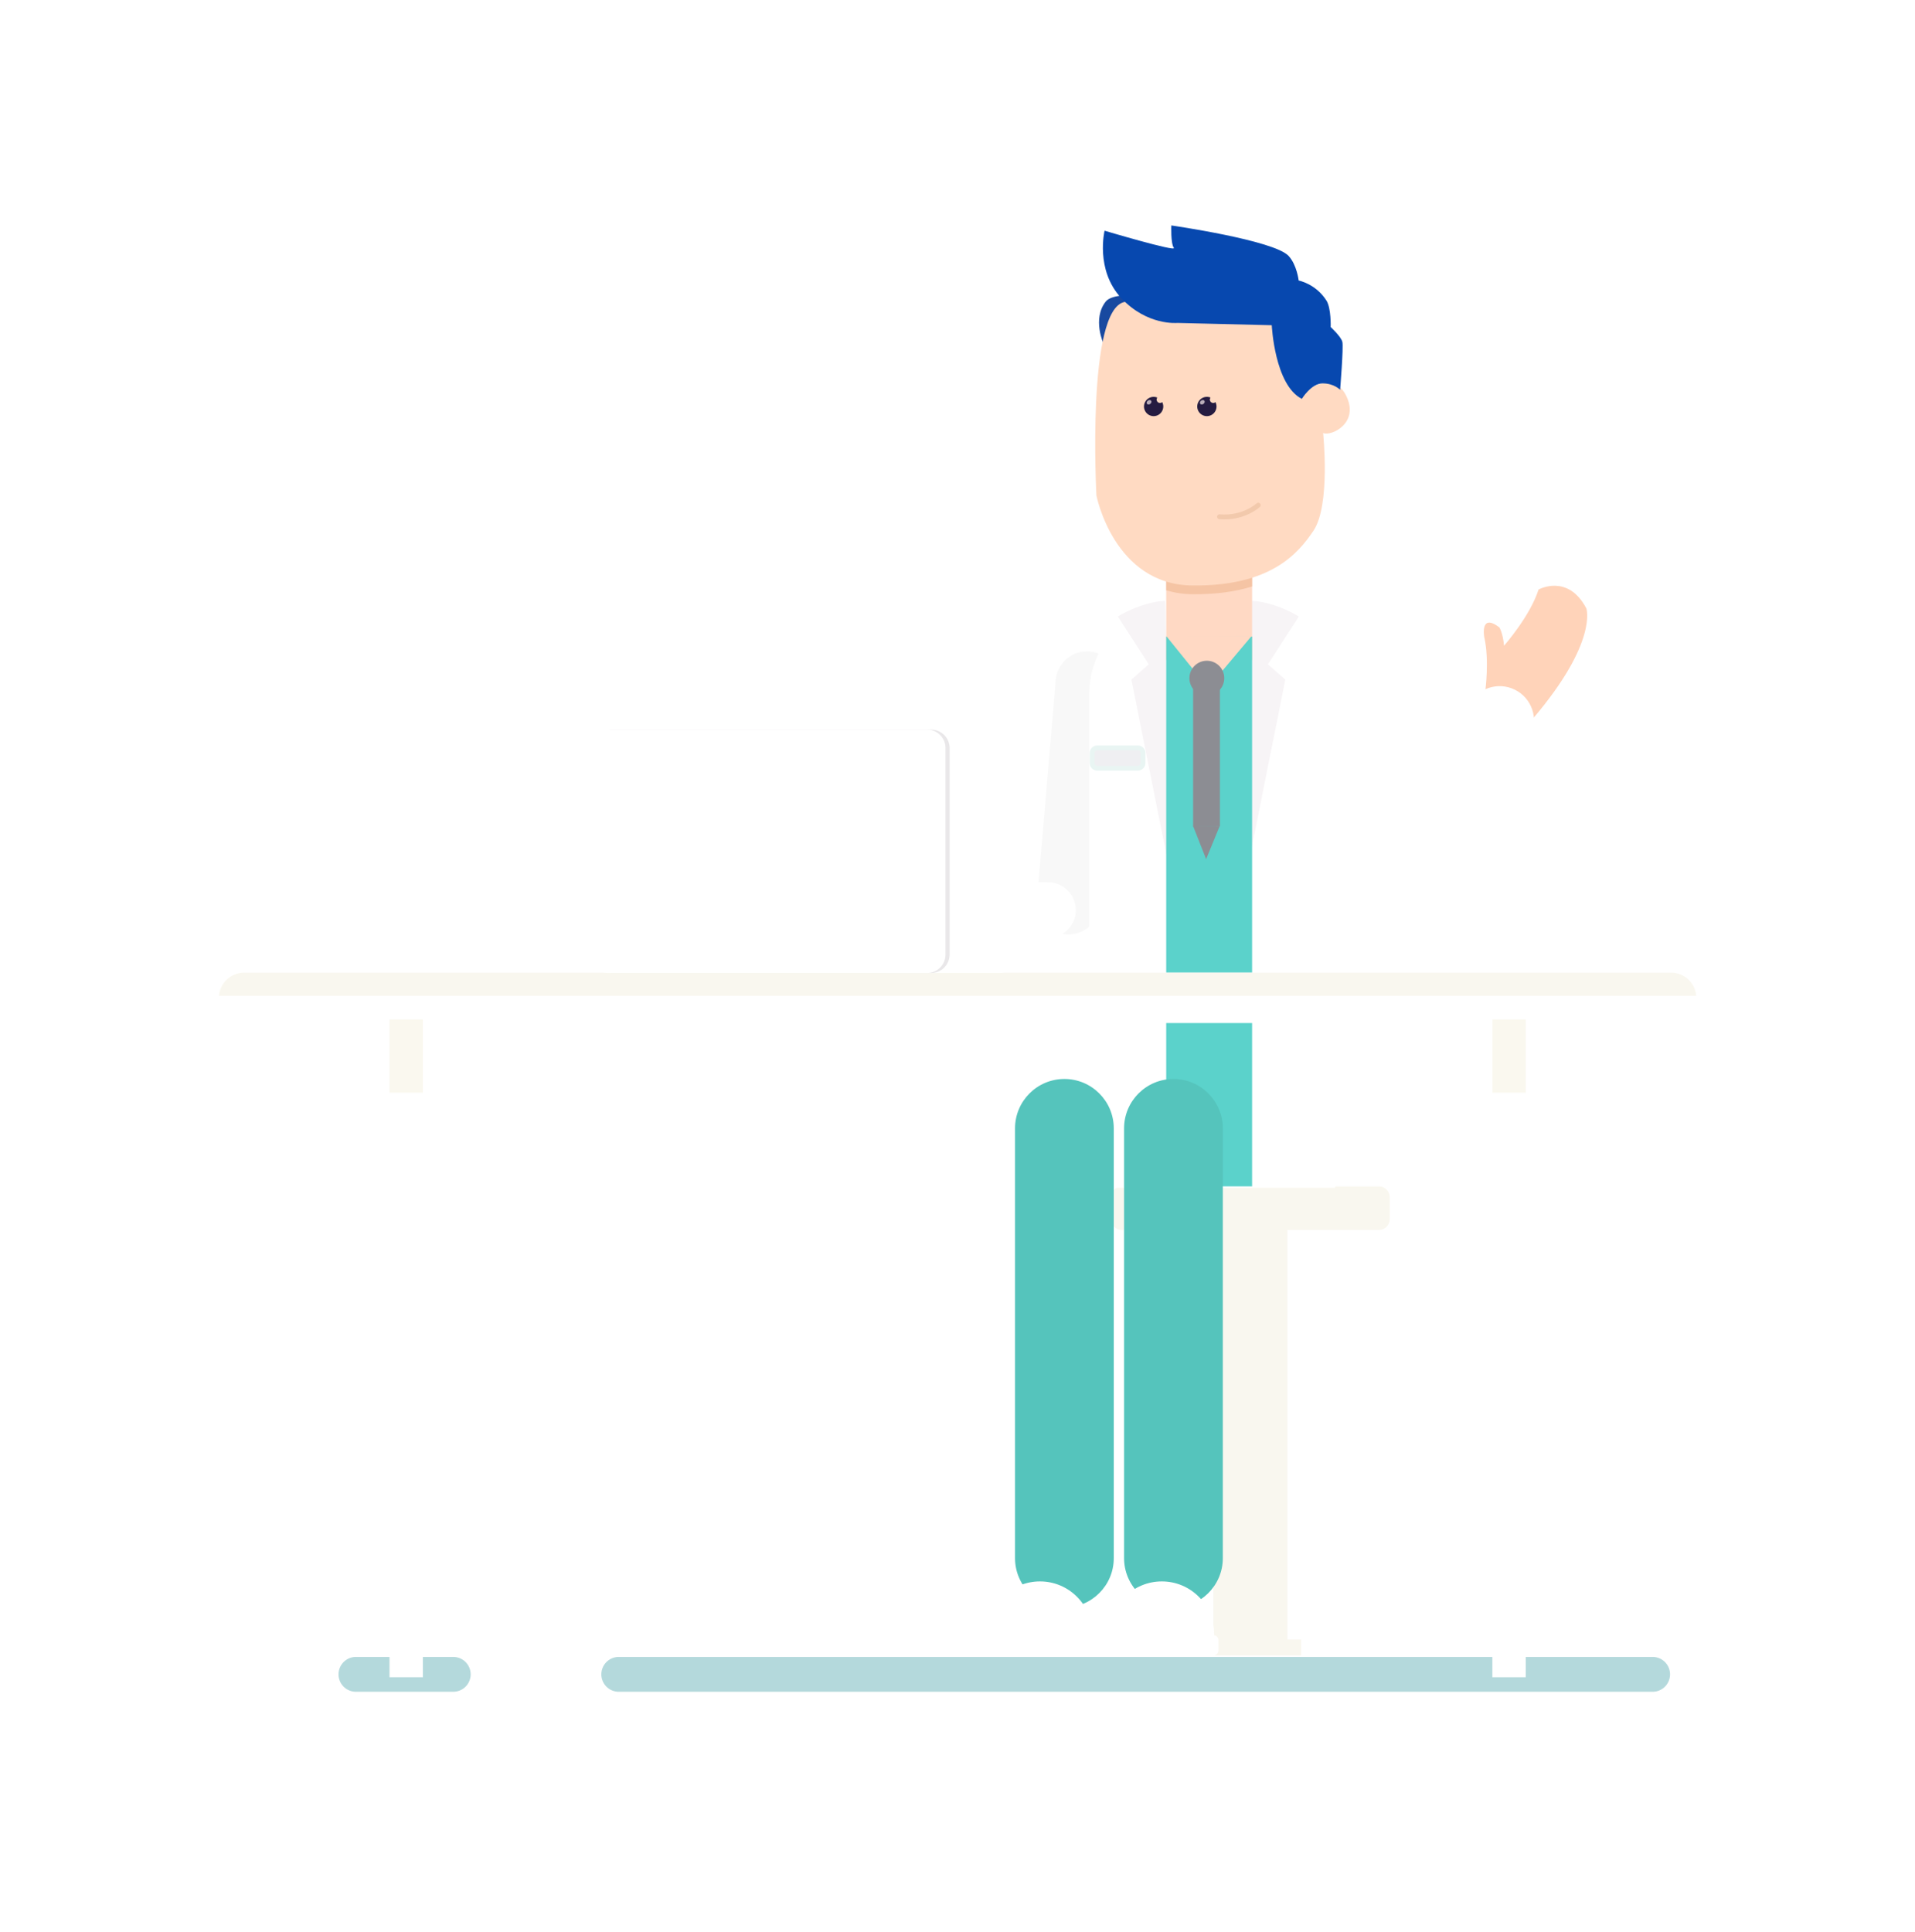 <svg xmlns="http://www.w3.org/2000/svg" width="790" height="797" viewBox="0 0 790 797">
    <defs>
        <filter id="a" width="173.2%" height="173.7%" x="-36.6%" y="-36.9%" filterUnits="objectBoundingBox">
            <feOffset dy="2" in="SourceAlpha" result="shadowOffsetOuter1"/>
            <feGaussianBlur in="shadowOffsetOuter1" result="shadowBlurOuter1" stdDeviation="77"/>
            <feColorMatrix in="shadowBlurOuter1" result="shadowMatrixOuter1" values="0 0 0 0 0.114 0 0 0 0 0.16 0 0 0 0 0.444 0 0 0 0.194 0"/>
            <feMerge>
                <feMergeNode in="shadowMatrixOuter1"/>
                <feMergeNode in="SourceGraphic"/>
            </feMerge>
        </filter>
    </defs>
    <g fill="none" fill-rule="evenodd" filter="url(#a)" transform="matrix(-1 0 0 1 699.792 91)">
        <path fill="#B4D9DC" d="M451.717 597.67a7.192 7.192 0 0 0-7.188-7.188H18.033a7.192 7.192 0 0 0-7.188 7.189 7.192 7.192 0 0 0 7.188 7.188H444.53a7.192 7.192 0 0 0 7.188-7.188zM560.138 597.67a7.192 7.192 0 0 0-7.188-7.188h-40.134a7.191 7.191 0 0 0-7.188 7.189 7.191 7.191 0 0 0 7.188 7.188h40.134a7.192 7.192 0 0 0 7.188-7.188z"/>
        <path fill="#F9F7EF" d="M162.994 589.883h40.733v-6.589h-40.733z"/>
        <path fill="#F9F7EF" d="M236.972 396.403a4.495 4.495 0 0 1 4.492 4.493v8.985a4.495 4.495 0 0 1-4.492 4.492h-37.738v169.67c0 .356-.025.705-.072 1.048h-30.407a7.758 7.758 0 0 1-.07-1.048v-169.67h-37.738a4.494 4.494 0 0 1-4.492-4.492v-8.985a4.494 4.494 0 0 1 4.492-4.493h106.025z"/>
        <path fill="#F8F8F8" d="M264.296 187.56c-.603-7.137-6.888-12.442-14.026-11.837-7.138.604-12.442 6.889-11.838 14.027l7.686 90.831c.603 7.138 6.89 12.443 14.026 11.839 7.138-.605 12.443-6.89 11.839-14.027l-7.687-90.832z"/>
        <path fill="#FFF" d="M212.4 155.33c20.99 0 38.03 17.041 38.03 38.03V389a38.1 38.1 0 0 1-.836 7.957H148.99a38.1 38.1 0 0 1-.835-7.956V193.359c0-20.988 17.04-38.029 38.028-38.029H212.4z"/>
        <path fill="#F7F4F6" d="M163.979 161.306l12.736 19.733-7.158 6.297 14.575 72.848s-.105-105.365-.704-105.34c-9.83.422-19.449 6.462-19.449 6.462M238.637 161.306l-12.735 19.733 7.158 6.297-14.575 72.848s.106-105.365.705-105.34c9.83.422 19.447 6.462 19.447 6.462"/>
        <path fill="#FFD9C4" d="M183.26 179.217h35.43v-54.414h-35.43z"/>
        <path fill="#F5C4A4" d="M183.26 148.911v-24.107h35.429v25.69c-3.222.988-6.784 1.572-10.72 1.616-10.134.114-18.206-1.137-24.71-3.199z"/>
        <path fill="#5BD2CB" d="M183.26 396.376h35.43V169.568h-35.43z"/>
        <path fill="#8C8D93" d="M196.613 247.711l5.613 13.69 5.415-13.76z"/>
        <path fill="#8C8D93" d="M196.539 247.808h11.058v-65.251h-11.058z"/>
        <path fill="#FFD9C4" d="M183.47 169.374l17.965 21.344 17.33-21.455z"/>
        <path fill="#1849A0" d="M233.907 28.727s7.529-.11 9.713 2.644c5.717 7.209.87 17.582.87 17.582l-12.88-19.29 2.297-.936z"/>
        <path fill="#FFDAC2" d="M163.027 69.477s-12.698-10.603-18.413.447c-5.986 11.576 6.078 17.185 9.348 15.702 3.27-1.484 0 0 0 0s-3.14 29.699 3.98 40.29c6.327 9.414 17.672 22.964 50.027 22.6 32.355-.364 39.512-37.113 39.512-37.113s4.192-77.131-11.727-79.863c-15.92-2.731-67.425 1.955-67.425 1.955l-5.302 35.982"/>
        <path stroke="#F2C9AC" stroke-linecap="round" stroke-linejoin="round" stroke-width="2" d="M180.736 115.376s5.956 5.636 15.96 4.788"/>
        <path fill="#0748AF" d="M162.734 71.529s-3.815-6.335-8.519-6.38c-4.702-.044-7.267 2.636-7.267 2.636s-1.444-17.578-.918-19.758c.525-2.178 4.81-6.105 4.81-6.105s-.238-7.829 1.769-10.965c4.45-6.955 11.437-8.237 11.437-8.237s.716-6.411 4.142-10.135C174.167 6.088 216.582 0 216.582 0s.304 7.413-1.033 9.24c-1.337 1.826 28.57-7.076 28.57-7.076s3.893 16.125-6.8 27.699c-10.69 11.575-23.204 10.349-23.204 10.349l-38.965.942s-1.148 24.68-12.416 30.375"/>
        <path fill="#251B40" d="M200.406 71.005a3.976 3.976 0 0 1 5.483 3.565 3.974 3.974 0 1 1-7.513-1.694 1.388 1.388 0 0 0 2.03-1.871z"/>
        <path fill="#B8ACB8" d="M204.303 72.262c.475.351.637.937.363 1.307-.273.372-.88.387-1.356.036-.474-.35-.637-.937-.363-1.307.273-.37.88-.387 1.356-.036z"/>
        <path fill="#251B40" d="M222.372 71.005a3.975 3.975 0 0 1 5.483 3.565 3.973 3.973 0 1 1-7.512-1.694 1.388 1.388 0 0 0 2.028-1.871z"/>
        <path fill="#B8ACB8" d="M226.269 72.262c.474.351.638.937.364 1.307-.274.372-.882.387-1.356.036-.475-.35-.638-.937-.364-1.307.274-.37.881-.387 1.356-.036z"/>
        <path fill="#FFF" d="M337.792 293.004c6.333-.077 11.412-5.283 11.334-11.616-.078-6.333-5.284-11.41-11.616-11.333l-70.193.868c-6.334.077-11.412 5.283-11.334 11.616.078 6.332 5.284 11.41 11.616 11.333l70.193-.868zM166.957 190.392c2.395-7.46-1.715-15.46-9.173-17.856-7.459-2.396-15.46 1.715-17.856 9.174l-30.89 96.165c-2.396 7.459 1.714 15.459 9.173 17.855 7.459 2.396 15.46-1.714 17.855-9.173l30.891-96.165z"/>
        <path fill="#FFD3B9" d="M87.048 191.904s-1.73-12.75.453-22.157c0 0 1.812-10.056-6.243-3.953 0 0-1.46 2.251-1.93 7.573 0 0-10.798-12.26-14.231-23.177 0 0-12.08-6.746-19.722 7.788 0 0-4.912 13.793 21.96 45.357l19.713-11.431z"/>
        <path fill="#FFF" d="M93.888 197.974c-3.454-7.032-11.967-9.938-18.999-6.484-7.032 3.454-9.937 11.967-6.483 18.998l39.083 79.577c3.454 7.03 11.967 9.936 19 6.482 7.03-3.454 9.936-11.966 6.482-18.998l-39.083-79.575z"/>
        <path fill="#8C8D93" d="M201.93 179.562a7.192 7.192 0 0 1 7.188 7.188 7.192 7.192 0 0 1-7.188 7.188 7.192 7.192 0 0 1-7.188-7.188 7.192 7.192 0 0 1 7.188-7.188z"/>
        <path fill="#55C4BC" d="M236.073 372.443c0-11.241-9.126-20.367-20.366-20.367-11.241 0-20.366 9.126-20.366 20.367V549.75c0 11.24 9.125 20.366 20.366 20.366 11.24 0 20.366-9.126 20.366-20.366V372.443zM281.057 372.443c0-11.241-9.127-20.367-20.367-20.367s-20.366 9.126-20.366 20.367V549.75c0 11.24 9.125 20.366 20.366 20.366 11.24 0 20.367-9.126 20.367-20.366V372.443z"/>
        <path fill="#FFF" d="M198.935 586.888v-5.99c0-11.901 9.662-21.564 21.564-21.564 11.901 0 21.564 9.663 21.564 21.564v5.99h-43.128z"/>
        <path fill="#FFF" d="M243.262 583.594c0-1.157-.94-2.097-2.097-2.097h-41.93c-1.158 0-2.097.94-2.097 2.097v4.193c0 1.157.939 2.096 2.096 2.096h41.931c1.156 0 2.097-.939 2.097-2.096v-4.193zM249.201 586.888v-5.99c0-11.901 9.664-21.564 21.565-21.564 11.902 0 21.564 9.663 21.564 21.564v5.99h-43.129z"/>
        <path fill="#FFF" d="M293.528 583.594c0-1.157-.94-2.097-2.097-2.097h-41.93c-1.157 0-2.097.94-2.097 2.097v4.193c0 1.157.94 2.096 2.097 2.096h41.93c1.158 0 2.097-.939 2.097-2.096v-4.193z"/>
        <path fill="#EFEFF2" d="M249.252 217.599c0-1.158-.94-2.097-2.097-2.097h-16.772c-1.157 0-2.097.94-2.097 2.097v4.193c0 1.157.94 2.096 2.097 2.096h16.772c1.156 0 2.097-.939 2.097-2.096v-4.193z"/>
        <path stroke="#E9F5F3" stroke-linecap="round" stroke-linejoin="round" stroke-width="2" d="M249.252 217.599c0-1.158-.94-2.097-2.097-2.097h-16.772c-1.157 0-2.097.94-2.097 2.097v4.193c0 1.157.94 2.096 2.097 2.096h16.772c1.156 0 2.097-.939 2.097-2.096v-4.193z"/>
        <path fill="#FFF" d="M609.483 318.615c0-5.74-4.66-10.4-10.4-10.4H10.4c-5.74 0-10.4 4.66-10.4 10.4s4.66 10.4 10.4 10.4h588.683c5.74 0 10.4-4.66 10.4-10.4z"/>
        <path fill="#F9F7EF" d="M599.083 308.215c5.455 0 9.934 4.208 10.365 9.551H.034c.432-5.343 4.911-9.551 10.366-9.551h588.683z"/>
        <path fill="#FFF" d="M70.37 598.869h13.778V327.517H70.37z"/>
        <path fill="#FAF8EF" d="M70.37 357.738h13.778v-30.221H70.37z"/>
        <path fill="#FFF" d="M525.335 598.869h13.778V327.517h-13.778z"/>
        <path fill="#FAF8EF" d="M525.335 357.738h13.778v-30.221h-13.778z"/>
        <path fill="#FFF" d="M341.563 298.648a7.806 7.806 0 0 1-7.57 9.7h-46.39a7.806 7.806 0 0 1-7.57-9.7h61.53z"/>
        <path fill="#E9E7E9" d="M454.821 215.543a7.571 7.571 0 0 0-7.567-7.568h-131.63a7.572 7.572 0 0 0-7.568 7.568v85.238a7.571 7.571 0 0 0 7.568 7.568h131.63a7.57 7.57 0 0 0 7.567-7.568v-85.238z"/>
        <path fill="#FFF" d="M456.509 215.543a7.572 7.572 0 0 0-7.568-7.568h-131.63a7.571 7.571 0 0 0-7.567 7.568v85.238a7.57 7.57 0 0 0 7.567 7.568h131.63a7.571 7.571 0 0 0 7.568-7.568v-85.238z"/>
    </g>
</svg>
